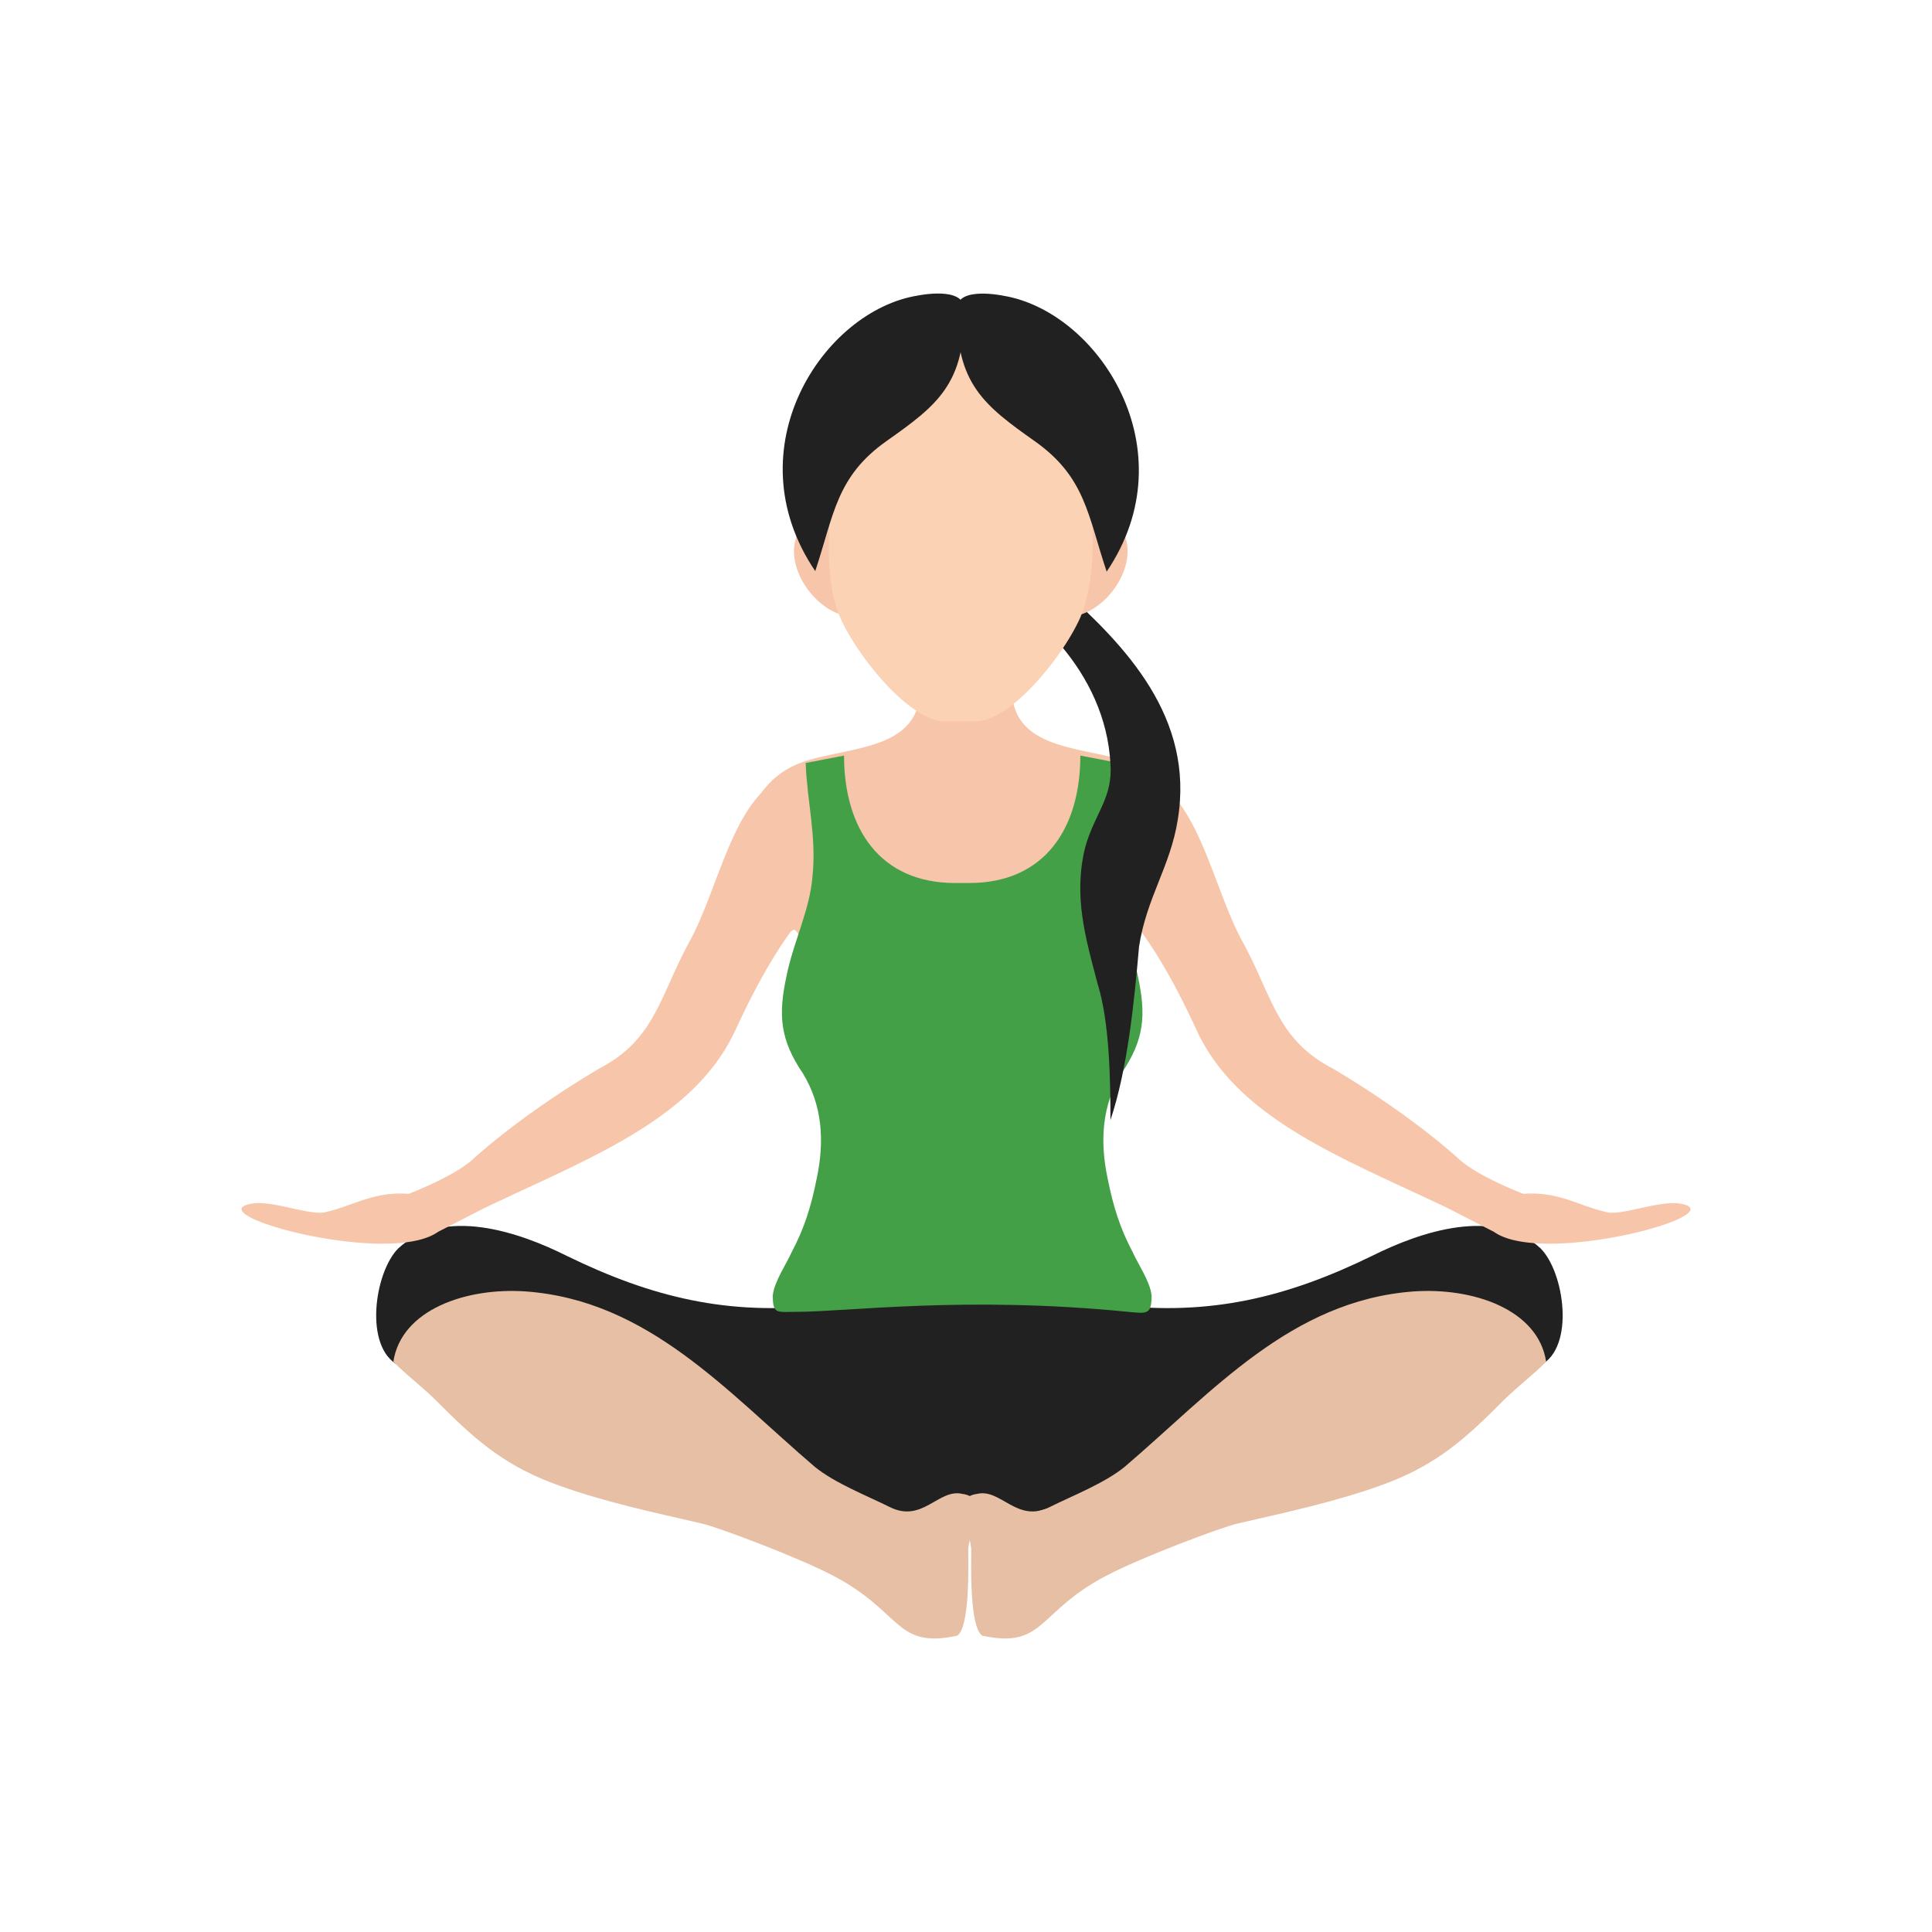 <?xml version="1.0" encoding="UTF-8"?><!DOCTYPE svg PUBLIC "-//W3C//DTD SVG 1.1//EN" "http://www.w3.org/Graphics/SVG/1.1/DTD/svg11.dtd"><svg xmlns="http://www.w3.org/2000/svg" xmlns:xlink="http://www.w3.org/1999/xlink" xml:space="preserve" width="2048px" height="2048px" viewBox="0 0 2048 2048" shape-rendering="geometricPrecision" text-rendering="geometricPrecision" image-rendering="optimizeQuality" fill-rule="evenodd" clip-rule="evenodd"><defs><style type="text/css"><![CDATA[
    .fil0 {fill:none}
    .fil1 {fill:#212121}
    .fil4 {fill:#43A047}
    .fil2 {fill:#E6BFA4}
    .fil3 {fill:#F7C5A9}
    .fil5 {fill:#FCD2B5}
   ]]></style></defs><g id="Layer_x0020_1"><path class="fil0" fill="none" d="M0 0h2048v2048H0z"/><path class="fil1" d="M1633.07 1323.31c-48.418-44.536-127.814-17.418-178.159 7.748-91.009 44.535-172.348 63.899-273.042 52.283-49.933-3.838-66.787-10.699-159.671-9.966-82.024-.733-98.865 6.13-148.8 9.966-100.686 11.616-182.025-7.747-273.036-52.283-50.342-25.166-129.739-52.284-178.149-7.748-25.179 25.176-36.794 104.569 0 123.919l597.736 176.896v1.266l2.138-.633 2.107.633v-1.246l608.875-176.916c36.79-19.352 25.17-98.74 0-123.919z" fill="#212121"/><path class="fil2" d="M1019.95 1583.54c-25.172-5.815-41.978 31.395-76.83 13.96-23.245-11.617-58.086-25.18-79.398-42.609-92.945-79.377-176.215-176.197-305.96-185.89-63.304-4.527-132.45 19.114-140.823 74.56 15.875 15.775 35.355 30.224 51.745 47.43 38.729 38.74 69.714 64.384 123.931 83.736 48.411 17.435 100.7 28.58 151.051 40.208 15.064 3.135 101.205 35.23 139.952 55.591 73.31 38.524 64.918 77.515 131.154 63.35 13.549-9.688 11.621-74.844 11.621-92.269 1.935-21.285 22.6-54.2-6.444-58.067z" fill="#E6BFA4"/><path class="fil2" d="M1035.98 1583.54c25.172-5.815 41.978 31.395 76.83 13.96 23.245-11.617 58.086-25.18 79.398-42.609 92.945-79.377 176.215-176.197 305.96-185.89 63.304-4.527 132.45 19.114 140.823 74.56-15.875 15.775-35.355 30.224-51.745 47.43-38.729 38.74-69.714 64.384-123.931 83.736-48.411 17.435-100.7 28.58-151.051 40.208-15.064 3.135-101.205 35.23-139.952 55.591-73.31 38.524-64.918 77.515-131.154 63.35-13.549-9.688-11.621-74.844-11.621-92.269-1.935-21.285-22.6-54.2 6.444-58.067z" fill="#E6BFA4"/><path class="fil3" d="M1229.24 827.188v-.596l-1.111-.435c-7.358-6.712-17.524-13.713-32.12-18.768l-.83.477v-.828c-51.583-16.035-119.905-12.543-122.729-74.597.001-5.351-.075-10.696.54-16.022l-.539-.212V663.47H975.554v52.736l-.539.212c.615 5.326.539 10.67.54 16.022-2.824 62.054-71.146 58.562-122.728 74.597v.828l-.83-.477c-14.597 5.055-24.763 12.056-32.12 18.768l-1.112.435v.596c-6.267 5.915-10.393 11.517-13.495 15.245-33.587 36.425-49.024 109.013-73.724 154.498-32.013 57.974-36.646 104.403-95.286 135.177-45.131 26.445-97.974 63.214-135.592 97.26-19.85 17.955-67.445 36.15-67.445 36.15-38.282-2.8-58.885 13.228-90.255 19.835-17.197 2.28-55.545-13.218-76.238-9.452-59.503 10.824 145.551 67.118 197.686 29.877l49.112-25.218c112.315-53.446 221.202-94.049 265.179-186.718 11.574-25.107 32.53-69.192 59.94-106.876 1.042-.55 2.12-1.08 3.244-1.598 12.08 7.078 9.928 49.926 9.312 62.97h345.601c-.617-13.044-2.769-55.892 9.312-62.97a66.345 66.345 0 0 1 3.243 1.598c27.41 37.683 48.366 81.77 59.94 106.876 43.978 92.67 152.865 133.272 265.18 186.718l49.111 25.218c52.135 37.241 257.19-19.053 197.686-29.877-20.693-3.766-59.04 11.732-76.238 9.452-31.37-6.607-51.973-22.635-90.255-19.835 0 0-47.595-18.195-67.444-36.15-37.618-34.046-90.461-70.815-135.592-97.26-58.64-30.774-63.273-77.203-95.287-135.177-24.7-45.485-40.136-118.073-73.723-154.498-3.103-3.728-7.229-9.33-13.496-15.245z" fill="#F7C5A9"/><path class="fil4" d="M1196.03 1390.61c20.247 2 24.687 2.9 24.687-17.43-1.449-14.53-14.517-33.404-20.332-46.476-13.066-24.69-20.323-47.927-26.137-76.98-8.722-40.66-5.81-78.421 14.522-111.827 24.697-36.31 26.145-62.448 17.43-103.122-7.262-36.305-24.694-69.701-27.595-106.018-4.357-42.119 5.806-79.283 7.258-119.958l-40.66-7.842c0 76.965-37.763 135.071-117.65 135.071h-15.203c-79.873 0-117.634-58.106-117.634-135.071l-40.668 7.84c1.458 40.676 11.615 77.84 7.264 119.96-2.906 36.317-20.336 69.715-27.595 106.018-8.714 40.674-7.265 66.814 17.424 103.122 20.337 33.404 23.238 71.166 14.522 111.827-5.801 29.053-13.066 52.29-26.145 76.98-5.801 13.071-18.874 31.946-20.33 46.475 0 20.331 4.357 17.43 24.7 17.43 55.186 0 178.318-17.232 352.142 0z" fill="#43A047"/><path class="fil1" d="M1124.73 623.454c68.263 60.977 141.808 137.092 123.706 245.745-7.757 49.153-33.279 82.781-41.036 134.524-5.166 59.492-12.182 129.347-30.281 183.675 0-41.394-.763-103.48-13.696-144.873-12.943-49.153-25.878-93.122-12.943-144.873 10.351-36.203 29.22-51.728 26.639-87.946-2.585-49.143-23.932-91.63-52.392-125.275l.003-60.977z" fill="#212121"/><path class="fil3" d="M1140.34 574.991c-.497-36.808 44-34.23 52.81-4.819 11.13 34.793-23.019 80.079-57.375 83.35l4.565-78.531z" fill="#F7C5A9"/><path class="fil3" d="M896.601 574.991c.497-36.808-44.01-34.23-52.812-4.819-11.119 34.793 23.035 80.079 57.375 83.35L896.6 574.99z" fill="#F7C5A9"/><path class="fil5" d="M1154.07 492.915c3.583 45.145 9.543 104.873-4.739 150.149-9.546 35.744-76.27 126.3-119.172 121.547h-24.597c-42.903 4.753-109.626-85.801-119.165-121.547-14.299-45.279-4.753-104.863-4.753-150.147.002-.002-10.351-143.962 117.317-166.669 0 0 140.003-24.136 155.11 166.667z" fill="#FCD2B5"/><path class="fil1" d="M1021.88 326.785c2.035 80.203-29.058 103.241-82.207 140.817-53.153 37.592-55.638 77.868-75.477 137.8C776.209 475.5 872.7 329.253 972.934 313.297c0 0 48.347-10.085 48.946 13.487z" fill="#212121"/><path class="fil1" d="M1014.48 326.769c-1.755 80.193 29.387 103.356 82.687 141.124 53.286 37.781 55.91 78.052 75.939 138.073 87.54-129.602-9.457-276.19-109.748-292.511 0-.002-48.382-10.25-48.878 13.313z" fill="#212121"/></g></svg>